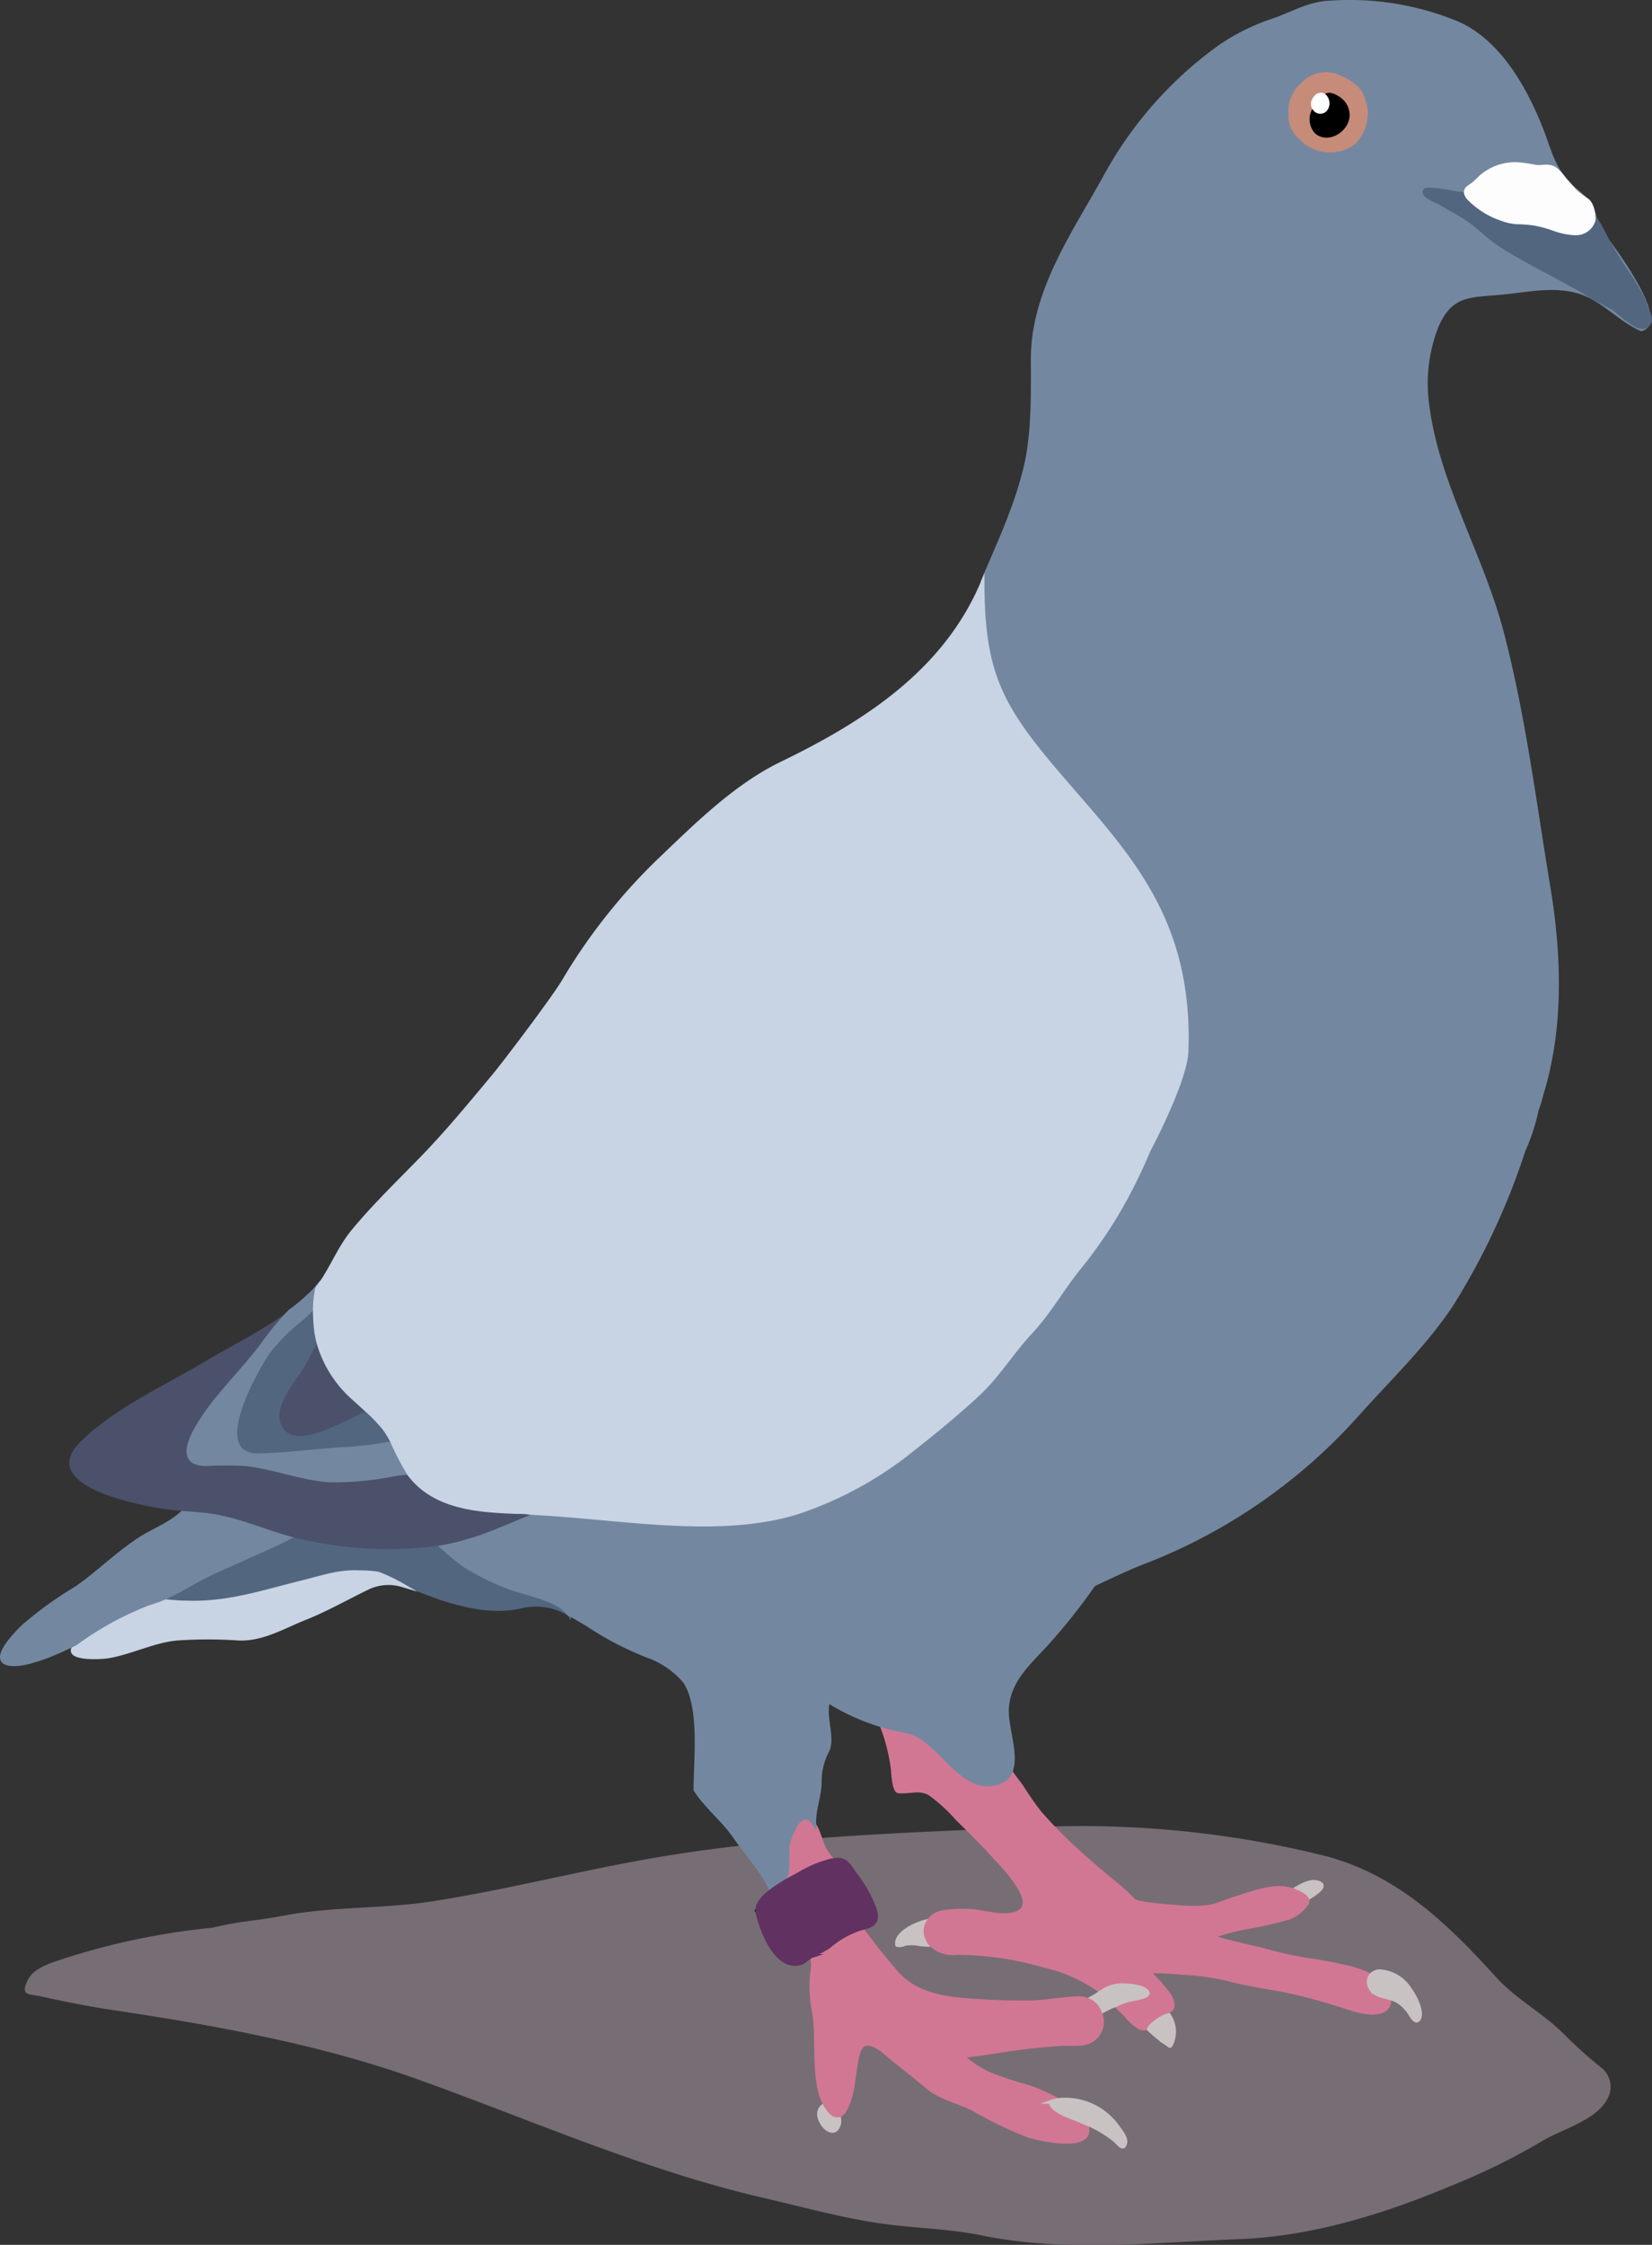 <svg id="p6" xmlns="http://www.w3.org/2000/svg" viewBox="0 0 187.2 254.28"><rect x="0" y="0" width="187.2" height="254.28" fill="#333333" stroke="none"/><defs><style>.cls-1{fill:#776d75;}.cls-2{fill:none;}.cls-2,.cls-9{stroke:#000;}.cls-11,.cls-12,.cls-14,.cls-2,.cls-3,.cls-4,.cls-5,.cls-6,.cls-7,.cls-8,.cls-9{stroke-miterlimit:10;stroke-width:0.43px;}.cls-3{fill:#c8c3c2;stroke:#c8c3c2;}.cls-4{fill:#d27793;stroke:#d27793;}.cls-13,.cls-5{fill:#526680;}.cls-5{stroke:#526680;}.cls-6{fill:#7388a0;stroke:#7388a0;}.cls-7{fill:#c8d4e4;stroke:#c8d4e4;}.cls-8{fill:#c78b7a;stroke:#c78b7a;}.cls-10{fill:#fff;}.cls-11{fill:#fdfdfe;stroke:#fdfdfe;}.cls-12{fill:#4b516b;stroke:#4b516b;}.cls-14{fill:#613161;stroke:#613161;}</style></defs><title>pigeon-svg-6-1</title><path class="cls-1" d="M23.91,218.38a80,80,0,0,0-17.78,3.85c-1,.36-2.39.93-2.91,1.93-1.05,2,.08,1.67,1.49,2,2.49.55,5.24,1.11,7.8,1.49,11.4,1.7,23.49,3.86,34.4,7.74,12.91,4.59,25.91,10.4,39.57,13.57,4,.92,7.91,2,11.91,2.68,4.25.77,8.63.71,12.93,1.59,9.46,1.93,19.4.79,29.12.41,8.45-.33,16.62-2.93,24.41-6.21a73.41,73.41,0,0,0,9.78-4.83c2.22-1.35,5.87-2.31,7.28-4.46a4.72,4.72,0,0,0,.31-.54,2.75,2.75,0,0,0-.75-3.37,49.34,49.34,0,0,1-4.37-3.94c-2.42-2.35-5.3-3.84-7.59-6.35-5.57-6.13-11.27-11.66-19.59-13.77A114.41,114.41,0,0,0,116.69,207c-13.79.57-27.42,1-41.06,3.2C66.7,211.64,57.85,214,49,215.37c-5.58.87-11.17.56-16.77,1.61-3.87.73-4.29.49-8.27,1.4" transform="translate(0 -0.01)"/><path class="cls-2" d="M93.49,238.42a.17.17,0,0,0-.09.09" transform="translate(0 -0.01)"/><path class="cls-3" d="M93.52,238.4h0c.43.77.94,1.34,1.49,1.23a2,2,0,0,1,.09.9c-.44,1.71-1.93.5-2.22-.64A1.18,1.18,0,0,1,93.52,238.4Z" transform="translate(0 -0.01)"/><path class="cls-2" d="M93.62,238.38h-.11" transform="translate(0 -0.01)"/><path class="cls-2" d="M119.06,238.05a.08.08,0,0,1,0,.06h0" transform="translate(0 -0.01)"/><path class="cls-3" d="M130.17,229.23a6.9,6.9,0,0,1,1.54-1.08,3,3,0,0,1,.51-.2,3.33,3.33,0,0,1,.59,3.41c-.27.61-.16.43-.73.06a13.81,13.81,0,0,1-1.1-.84,9.15,9.15,0,0,1-1.06-1A1.72,1.72,0,0,1,130.17,229.23Z" transform="translate(0 -0.01)"/><path class="cls-3" d="M149.38,213.25c1.13.37-.37,1.28-1.29,1.85-.2-.49-1-.8-1.52-1h0C147.42,213.6,148.45,212.94,149.38,213.25Z" transform="translate(0 -0.01)"/><path class="cls-2" d="M85.79,216.54a1.35,1.35,0,0,1-.06-.24" transform="translate(0 -0.01)"/><path class="cls-3" d="M105.32,217.55a1.92,1.92,0,0,0-.18,2.09,1.74,1.74,0,0,0,.43.66,8.79,8.79,0,0,1-1.32-.06,4.55,4.55,0,0,0-1.34-.09c-.39,0-.9.33-1.25.15C101.43,219.05,103.67,217.88,105.32,217.55Z" transform="translate(0 -0.01)"/><path class="cls-4" d="M100.24,195.45c.77.22,1.56.28,2.33.55a8.36,8.36,0,0,1,3.28,1.94c1.76,1.67,3.8,4.13,6.48,4.13a2.38,2.38,0,0,0,2.15-1.43c.43.66,1.05,1.39,1.29,1.76a34.61,34.61,0,0,0,2.06,2.95,55.57,55.57,0,0,0,6,5.86c1.6,1.43,3.29,2.61,4.72,4.15h0l.24.27a10.65,10.65,0,0,0,5.45,3c1,.26,2,.55,3,.77,1.86.53,3.74,1,5.58,1.39a46.66,46.66,0,0,0,4.72,1.12c1.58.22,3.19.49,4.75.86a12.36,12.36,0,0,1,3,1,1.29,1.29,0,0,0-.07,1.36c.3.77,1.29.92,2.15,1.16a1.22,1.22,0,0,1-.4,1.32c-1.19.85-3.43.08-4.62-.31a64.47,64.47,0,0,0-6.62-1.8c-2.18-.43-4.36-.7-6.51-1.29a27.89,27.89,0,0,0-5.23-.73,38,38,0,0,0-3.91-.18,15.85,15.85,0,0,1,2.07,2.26,2.7,2.7,0,0,1,.75,1.56c-.05.56-.35.64-.75.77a3,3,0,0,0-.51.2,7.06,7.06,0,0,0-1.52,1.08,1.89,1.89,0,0,0-.24.37c-.15.24-.14.37-.77.11a6.36,6.36,0,0,1-1.63-1.49c-.38-.38-.77-.71-1.15-1.08a13.17,13.17,0,0,1,1.36-.53c.55-.17,2.67-.45,2.27-1s-2.27-.73-2.88-.73a3.92,3.92,0,0,0-2.31.77,17.48,17.48,0,0,0-6.44-2.92,35.77,35.77,0,0,0-9.91-1.45,3.54,3.54,0,0,1-2.9-.92,1.72,1.72,0,0,1-.42-.65,1.91,1.91,0,0,1,.18-2.09,2.09,2.09,0,0,1,.68-.64c.88-.54,2.82-.48,3.82-.48,1.67.06,4.11,1,5.67.15,2.17-1.13-1.71-5.13-2.64-6.13-1.34-1.5-2.86-3-4.29-4.4a19.21,19.21,0,0,0-3.12-2.86c-1.1-.64-2-.27-3.1-.27-.66,0-.66.05-.9-.68a10.8,10.8,0,0,1-.22-1.72,20.1,20.1,0,0,0-1.34-5.23Z" transform="translate(0 -0.01)"/><path class="cls-3" d="M155.33,223.78a1.29,1.29,0,0,1,1.06-.48,4.36,4.36,0,0,1,3.4,2.07c.49.66,1.48,2.49,1,3.32-.37.61-.81-.32-1.12-.75a4.4,4.4,0,0,0-1.29-1.25,4.81,4.81,0,0,0-.94-.37c-.86-.24-1.84-.39-2.15-1.16A1.26,1.26,0,0,1,155.33,223.78Z" transform="translate(0 -0.01)"/><line class="cls-2" x1="99.89" y1="195.3" x2="99.87" y2="195.3"/><path class="cls-4" d="M129.1,215.52a31,31,0,0,0,4,.46,16.44,16.44,0,0,0,4,0c1.14-.26,2.29-.79,3.43-1.12,1.87-.58,4.09-1.43,6-.73h.06c.52.23,1.32.54,1.52,1a.57.57,0,0,1,0,.46,4.31,4.31,0,0,1-2.15,1.67,46.15,46.15,0,0,1-5.15,1.14,23.22,23.22,0,0,0-3.5,1c-1-.22-2-.51-3-.77a10.83,10.83,0,0,1-5.45-3l-.24-.27A2.72,2.72,0,0,0,129.1,215.52Z" transform="translate(0 -0.01)"/><line class="cls-2" x1="99.89" y1="195.3" x2="99.87" y2="195.3"/><path class="cls-4" d="M89.32,211.41c.16-1.14-.18-2.5.22-3.67s1.23-2.66,2.4-1.43c.88.9.95,2.19,1.52,3.19a8.7,8.7,0,0,0,.94,1.29h-.09a13.47,13.47,0,0,0-3.72,1.56c-.33.2-.88.46-1.45.79A16,16,0,0,1,89.32,211.41Z" transform="translate(0 -0.01)"/><path class="cls-3" d="M124.49,225.85a1.21,1.21,0,0,1,.31-.2,3.93,3.93,0,0,1,2.31-.77c.61,0,2.4.08,2.88.73s-1.72.8-2.27,1a14.59,14.59,0,0,0-1.36.53,10.75,10.75,0,0,0-1.72.86,2.41,2.41,0,0,0-1.36-1.45A13.08,13.08,0,0,0,124.49,225.85Z" transform="translate(0 -0.01)"/><path class="cls-4" d="M92.07,223.18a4.07,4.07,0,0,0-.08-1.63c.64-.39,1.36-.69,2-1.12a9.64,9.64,0,0,1,3.63-1.93c.33.44.65.84.94,1.23.86,1.21,1.92,2.4,2.86,3.54,2.38,2.83,5.87,3.16,9.3,3.38,1.89.12,3.72.18,5.63.18s3.78-.39,5.65-.48a3,3,0,0,1,1.29.2,2.41,2.41,0,0,1,1.36,1.45.92.92,0,0,1,.09.22,2.45,2.45,0,0,1-1.39,3.08c-1,.39-2.38.15-3.48.26-1.34.1-2.68.21-4,.39-2.28.28-4.52.72-6.81.94a11.31,11.31,0,0,0,3.17,2.09,43.26,43.26,0,0,0,4.42,1.45,21.29,21.29,0,0,1,3.21,1.45,4.38,4.38,0,0,0-.77.2c-.11,1,2.59,1.82,3.23,2.11l.77.33v.09c1.16,3.23-5.41,1.67-6.51,1.32a41.89,41.89,0,0,1-6.25-3c-1.76-.9-3.81-1.29-5.3-2.57s-3.07-2.45-4.59-3.74c-1.06-.94-2.69-1.93-3.21,0s-.43,4.22-1.29,6c-.3.65-.61,1-.94,1-.55.11-1.06-.46-1.49-1.23h0a2.91,2.91,0,0,1-.2-.35c-.86-1.87-.77-4.77-.86-6.77a17.18,17.18,0,0,0-.33-4A14.36,14.36,0,0,1,92.07,223.18Z" transform="translate(0 -0.01)"/><path class="cls-5" d="M24.45,178.05c2.41-1.09,4.83-2.15,7.25-3.27.46-.2,1-.51,1.6-.82.31.09.62.17,1,.24a43.08,43.08,0,0,0,15.41.73,32.33,32.33,0,0,0,3.06,2.46,28,28,0,0,0,5.15,2.51c1.69.61,5.56,1.34,6.56,2.92a7.33,7.33,0,0,0-5.1-.92c-3.38.88-6.92,0-10.15-1.12-1.28-.47-2.44-1-3.59-1.29h0a19.55,19.55,0,0,0-2.75-1.31,13.94,13.94,0,0,0-2.11-.15c-2.35-.11-4.11.55-6.35,1.1-4.49,1.1-8.54,2.51-13.26,2.33-1-.05-2-.14-3-.2h0C20.36,180.3,22.2,179,24.45,178.05Z" transform="translate(0 -0.01)"/><path class="cls-6" d="M60,171.39c4.44.2,8.81.73,13.21,1.06,5.59.39,11.62.57,17-1.08a42.05,42.05,0,0,0,13.52-7.47c2.36-1.84,4.78-3.85,7-5.91s3.93-4.89,6-7.06,3.49-4.79,5.36-7.12a54.18,54.18,0,0,0,4.49-6.27,57.21,57.21,0,0,0,3.59-7.22c1.09-2.06,4.2-8.4,4.29-11.21.53-16-7.73-23.31-15.41-32.49-5.82-7-7.72-10.87-7.72-20.69,1.92-4.53,4.06-9,5.06-13.81.73-3.65.64-7.91.64-11.65.08-7.57,4.7-14.1,8.15-20.34A44,44,0,0,1,138.24,5.3a23.64,23.64,0,0,1,5.87-2.93c2.18-.71,4.22-2,6.57-2.07A32.06,32.06,0,0,1,165,2.58c4.77,2,7.8,7.36,9.63,12,.86,2.17,1.26,4.15,2.86,6,.75.86,2.14,1.67,2.75,2.77s.46,2,1.29,3.1,7.64,10,4.46,10.85c-2.33-1-4.22-3.24-6.75-4.14-2.95-1-5.95-.29-8.95,0-3.66.37-5.84,0-7.49,3.8a17.78,17.78,0,0,0-1,9.34C163,55,168,63.18,170.23,71.8c2.47,9.5,3.66,19.23,5.26,28.84,1.29,7.81,1.47,16-.82,23.35a12.72,12.72,0,0,1-.53,1.72,22.3,22.3,0,0,1-1.49,4.59,78.84,78.84,0,0,1-8.23,17.58c-3,4.48-7,8.31-10.58,12.31a62.69,62.69,0,0,1-24,16.68c-2,.75-3.91,1.7-5.91,2.62a67.49,67.49,0,0,1-5.08,6.44c-2.18,2.44-4.6,4.36-4.75,7.72-.1,2.7,2.2,7.45-1.18,8.35-4.2,1.11-6.44-5.14-10.2-5.89a24.89,24.89,0,0,1-8.88-3.41c-.52,1.86.64,4.15-.09,5.62a7.55,7.55,0,0,0-.86,3.78c-.09,1.55-.68,3-.62,4.5-1.55-2.27-2.93,1.56-3,2.66-.15,2.26.48,4-2,4.59-.88-1.93-2.7-3.91-3.93-5.69-1.34-2-3.24-3.41-4.53-5.41,0-3.45.71-9.31-1.18-12.24a9.77,9.77,0,0,0-4.24-2.94,35,35,0,0,1-6.77-3.52c-.72-.43-1.45-.87-2.2-1.25h0c-1-1.58-4.87-2.31-6.56-2.92a28,28,0,0,1-5.15-2.51,32.33,32.33,0,0,1-3-2.48,25.12,25.12,0,0,0,3.49-.82C55.38,173.37,57.73,172.3,60,171.39Z" transform="translate(0 -0.01)"/><path class="cls-7" d="M8.64,186.27A35.56,35.56,0,0,1,17,181.7c.39-.11.75-.24,1.12-.37h0c1,.07,2,.2,3,.2,4.73.18,8.77-1.23,13.26-2.33,2.24-.55,4-1.21,6.35-1.1a13.94,13.94,0,0,1,2.11.15,19.55,19.55,0,0,1,2.75,1.31,5.45,5.45,0,0,0-4,.34c-2.38,1.16-4.75,2.5-7.1,3.43s-4.71,2.38-7.41,2.29a51,51,0,0,0-7.06,0c-2.57.24-5.12,1.54-7.69,2C11.35,187.79,6.89,188,8.64,186.27Z" transform="translate(0 -0.01)"/><path class="cls-5" d="M162.63,21.52c.94.06,1.87.3,2.81.43a3.82,3.82,0,0,1,.82.15,1.21,1.21,0,0,0,.2.31,9.4,9.4,0,0,0,1.78,1.43,9.27,9.27,0,0,0,2,.94,6,6,0,0,0,1.65.37,16,16,0,0,1,2,.15,14.71,14.71,0,0,1,2.2.59,7.8,7.8,0,0,0,2.44.51,2.09,2.09,0,0,0,2-1.46,1,1,0,0,0,.09-.51h0c.39.75.84,1.39,1.21,2.18A38.67,38.67,0,0,0,184.49,31a25.42,25.42,0,0,1,1.6,2.68c.24.5.4,1.1.61,1.56s.49,1.07.07,1.5c-.9,1.18-3.1-1.28-4-1.82s-2-1-2.79-1.54-1.63-.93-2.42-1.39c-1.81-1-3.7-1.94-5.5-3a28.68,28.68,0,0,1-2.81-1.76c-.92-.71-1.6-1.42-2.68-2.2s-2.34-1.39-3.48-2.07c-.41-.23-1.38-.57-1.6-1C161.13,21.3,162.26,21.49,162.63,21.52Z" transform="translate(0 -0.01)"/><path class="cls-8" d="M146.23,13.05a2.19,2.19,0,0,0,0,.43,3.32,3.32,0,0,0,1.23,2.2A4.36,4.36,0,0,0,150,17a4.59,4.59,0,0,0,3.35-.78,4.64,4.64,0,0,0,1.39-2.88,3.15,3.15,0,0,0-.16-1.67,6.06,6.06,0,0,0-.47-1.25,5.73,5.73,0,0,0-2.3-1.66,3.6,3.6,0,0,0-4.15.75,4.1,4.1,0,0,0-1.42,2.6A6.7,6.7,0,0,0,146.23,13.05Z" transform="translate(0 -0.01)"/><path class="cls-9" d="M148.86,12.53a1,1,0,0,0,1.65-.13,1.39,1.39,0,0,0-.18-1.6c.45-.2,1,.13,1.39.39a2.24,2.24,0,0,1,1,1.84c0,1.69-2.2,3.1-3.56,1.93A2.16,2.16,0,0,1,148.86,12.53Z" transform="translate(0 -0.01)"/><path class="cls-2" d="M35.89,145.74a.81.81,0,0,0,0,.17" transform="translate(0 -0.01)"/><path class="cls-2" d="M64.44,182.78h0" transform="translate(0 -0.01)"/><path class="cls-10" d="M148.68,11.27a1.53,1.53,0,0,1,.64-.7h.06a.81.81,0,0,1,.92.22,1.39,1.39,0,0,1,.18,1.6,1,1,0,0,1-1.65.13A1.12,1.12,0,0,1,148.68,11.27Z" transform="translate(0 -0.01)"/><path class="cls-11" d="M166.27,21.36c.22-.22.51-.35.79-.59s.53-.51.79-.75a5.89,5.89,0,0,1,4.26-1.41,18.23,18.23,0,0,1,1.91.29c.52.06,1-.06,1.52,0,.92.09,1.45,1.1,2,1.69.36.37.65.77,1,1.12a11.91,11.91,0,0,0,1.34,1,2.22,2.22,0,0,1,.26.29,3.13,3.13,0,0,1,.43,1.49h0a1,1,0,0,1,0,.51,2.09,2.09,0,0,1-2.08,1.44,7.8,7.8,0,0,1-2.45-.51,14.71,14.71,0,0,0-2.2-.59,16,16,0,0,0-2-.15,6,6,0,0,1-1.65-.37,9.27,9.27,0,0,1-2-.94,9.4,9.4,0,0,1-1.78-1.44,1.21,1.21,0,0,1-.2-.31A.63.63,0,0,1,166.27,21.36Z" transform="translate(0 -0.01)"/><path class="cls-3" d="M119.89,237.88h0a7.3,7.3,0,0,1,6.81,3.1c.31.43.91,1.15.82,1.72-.19,1-.76.11-1.19-.26a12.93,12.93,0,0,0-3.23-1.91l-.77-.33c-.66-.29-3.34-1.11-3.23-2.11A4.38,4.38,0,0,1,119.89,237.88Z" transform="translate(0 -0.01)"/><path class="cls-6" d="M2.57,184.3a41.12,41.12,0,0,1,6.09-4.41c2.38-1.65,4.54-3.8,7-5.43,1.76-1.19,3.85-1.83,5.32-3.43-.46,0,1,.15,0,0,1.48.2.79,0,2.27.13,3.56.38,6.62,1.89,10,2.75-.6.31-1.14.62-1.6.82-2.41,1.12-4.83,2.17-7.25,3.27-2.24,1-4.09,2.35-6.33,3.23-.37.13-.72.26-1.12.37a35.53,35.53,0,0,0-8.38,4.57c-1.85.92-5,2.35-7,2.35C-1.43,188.5,1.31,185.55,2.57,184.3Z" transform="translate(0 -0.01)"/><path class="cls-12" d="M9.06,163.7c3.73-3.87,9.67-6.53,14.26-9.28,3.14-1.86,6.51-3.51,9.44-5.66a32.65,32.65,0,0,0-2.69,3.2c-2,2.77-4.55,5.21-6.55,8-1.34,1.83-4.09,5.94-.18,5.94a42.65,42.65,0,0,1,4.44,0c3.17.35,6.27,1.61,9.48,1.85a35.24,35.24,0,0,0,7.45-.7,13.08,13.08,0,0,1,1.51-.15,2.33,2.33,0,0,0,.18.26c2.86,3.7,7.81,4,12.14,4.16.45,0,1,.09,1.45.09-2.29.94-4.64,2-6.86,2.66a25.12,25.12,0,0,1-3.49.82,43.77,43.77,0,0,1-15.41-.74,9.43,9.43,0,0,1-1-.24c-3.36-.88-6.42-2.38-10-2.75-1.48-.16-3.06-.22-4.54-.43h0l-.52-.08-.32-.05C13,169.74,5.33,167.57,9.06,163.7Z" transform="translate(0 -0.01)"/><path class="cls-6" d="M23.58,159.78c2-2.74,4.55-5.19,6.55-8a32.65,32.65,0,0,1,2.69-3.2h0a22.7,22.7,0,0,0,2.57-2.18,6.65,6.65,0,0,0,.52-.57,13,13,0,0,0-.21,2.4c-.51.5-1,1-1.45,1.36a19.67,19.67,0,0,0-3.67,3.74c-1.51,2.13-6.68,11.34-1.29,11.23,3.38-.07,6.87-.6,10.3-.75a41,41,0,0,0,4.46-.57h.33a31.87,31.87,0,0,0,1.87,3.61,11,11,0,0,0-1.51.15,35.24,35.24,0,0,1-7.45.7c-3.21-.25-6.31-1.5-9.48-1.85a42.65,42.65,0,0,0-4.44,0C19.45,165.85,22.2,161.74,23.58,159.78Z" transform="translate(0 -0.01)"/><path class="cls-13" d="M30.47,153.44a19.67,19.67,0,0,1,3.67-3.74,19.23,19.23,0,0,0,1.45-1.36,21.67,21.67,0,0,0,.11,2.2,11.72,11.72,0,0,0,.33,1.72c-.51.95-1,1.94-1.56,2.84-.88,1.54-4,4.86-2,6.86.86.94,2.86.39,3.86,0,1.41-.55,2.81-1.21,4.13-1.87a7,7,0,0,0,.82-.48,18.09,18.09,0,0,1,2.15,2.2,9.35,9.35,0,0,1,.94,1.51.85.85,0,0,1-.33,0,41,41,0,0,1-4.46.57c-3.44.16-6.92.69-10.3.75C23.89,164.75,29.06,155.54,30.47,153.44Z" transform="translate(0 -0.01)"/><path class="cls-12" d="M34.55,155.13c.56-.91,1-1.89,1.56-2.84a13.24,13.24,0,0,0,4,6.22c.39.35.81.72,1.21,1.1a7,7,0,0,1-.82.48c-1.32.66-2.72,1.32-4.13,1.87-1,.35-3,.9-3.86,0C30.57,160,33.63,156.64,34.55,155.13Z" transform="translate(0 -0.01)"/><path class="cls-7" d="M35.94,145.93c1.51-1.87,2.37-4.37,4-6.37,2.67-3.25,5.72-6.1,8.58-9.1,2.64-2.8,5-5.66,7.43-8.58,1.26-1.5,6.92-9,7.92-10.73A64.78,64.78,0,0,1,74.79,97.37C78.9,93.44,83.38,89,88.57,86.49,98.09,81.88,107.1,76.05,111.34,66c0,9.82,1.91,13.72,7.7,20.64,7.69,9.18,16,16.45,15.41,32.45-.07,2.81-3.18,9.15-4.29,11.21a57.21,57.21,0,0,1-3.59,7.19,54.18,54.18,0,0,1-4.42,6.3c-1.86,2.33-3.27,4.88-5.36,7.12s-3.77,5-6,7.06-4.65,4.07-7,5.91a41.91,41.91,0,0,1-13.52,7.47c-5.42,1.65-11.42,1.47-17,1.08-4.39-.33-8.77-.84-13.21-1.06a7.69,7.69,0,0,0-1.45-.09c-4.34-.16-9.28-.47-12.14-4.16a2.33,2.33,0,0,1-.18-.26,31.86,31.86,0,0,1-1.87-3.61,9.35,9.35,0,0,0-.94-1.51,18.09,18.09,0,0,0-2.15-2.2l-1.21-1.1a13.24,13.24,0,0,1-4-6.22,11.72,11.72,0,0,1-.33-1.72,21.67,21.67,0,0,1-.11-2.2A13,13,0,0,1,35.94,145.93Z" transform="translate(0 -0.01)"/><path class="cls-14" d="M89.12,213.05c.59-.33,1.12-.59,1.45-.79a13.47,13.47,0,0,1,3.66-1.52h.09c1.4-.33,1.78.37,2.57,1.56a14,14,0,0,1,2.24,4c.44,1.47-.2,1.82-1.56,2.15h0a10.09,10.09,0,0,0-3.58,2c-.59.42-1.32.73-2,1.12a.66.66,0,0,0-.18.09c-.49.31-.84.73-1.39.79-2.59.33-4.11-3.74-4.59-5.83v-.09C85.67,215.21,87.57,214,89.12,213.05Z" transform="translate(0 -0.01)"/></svg>